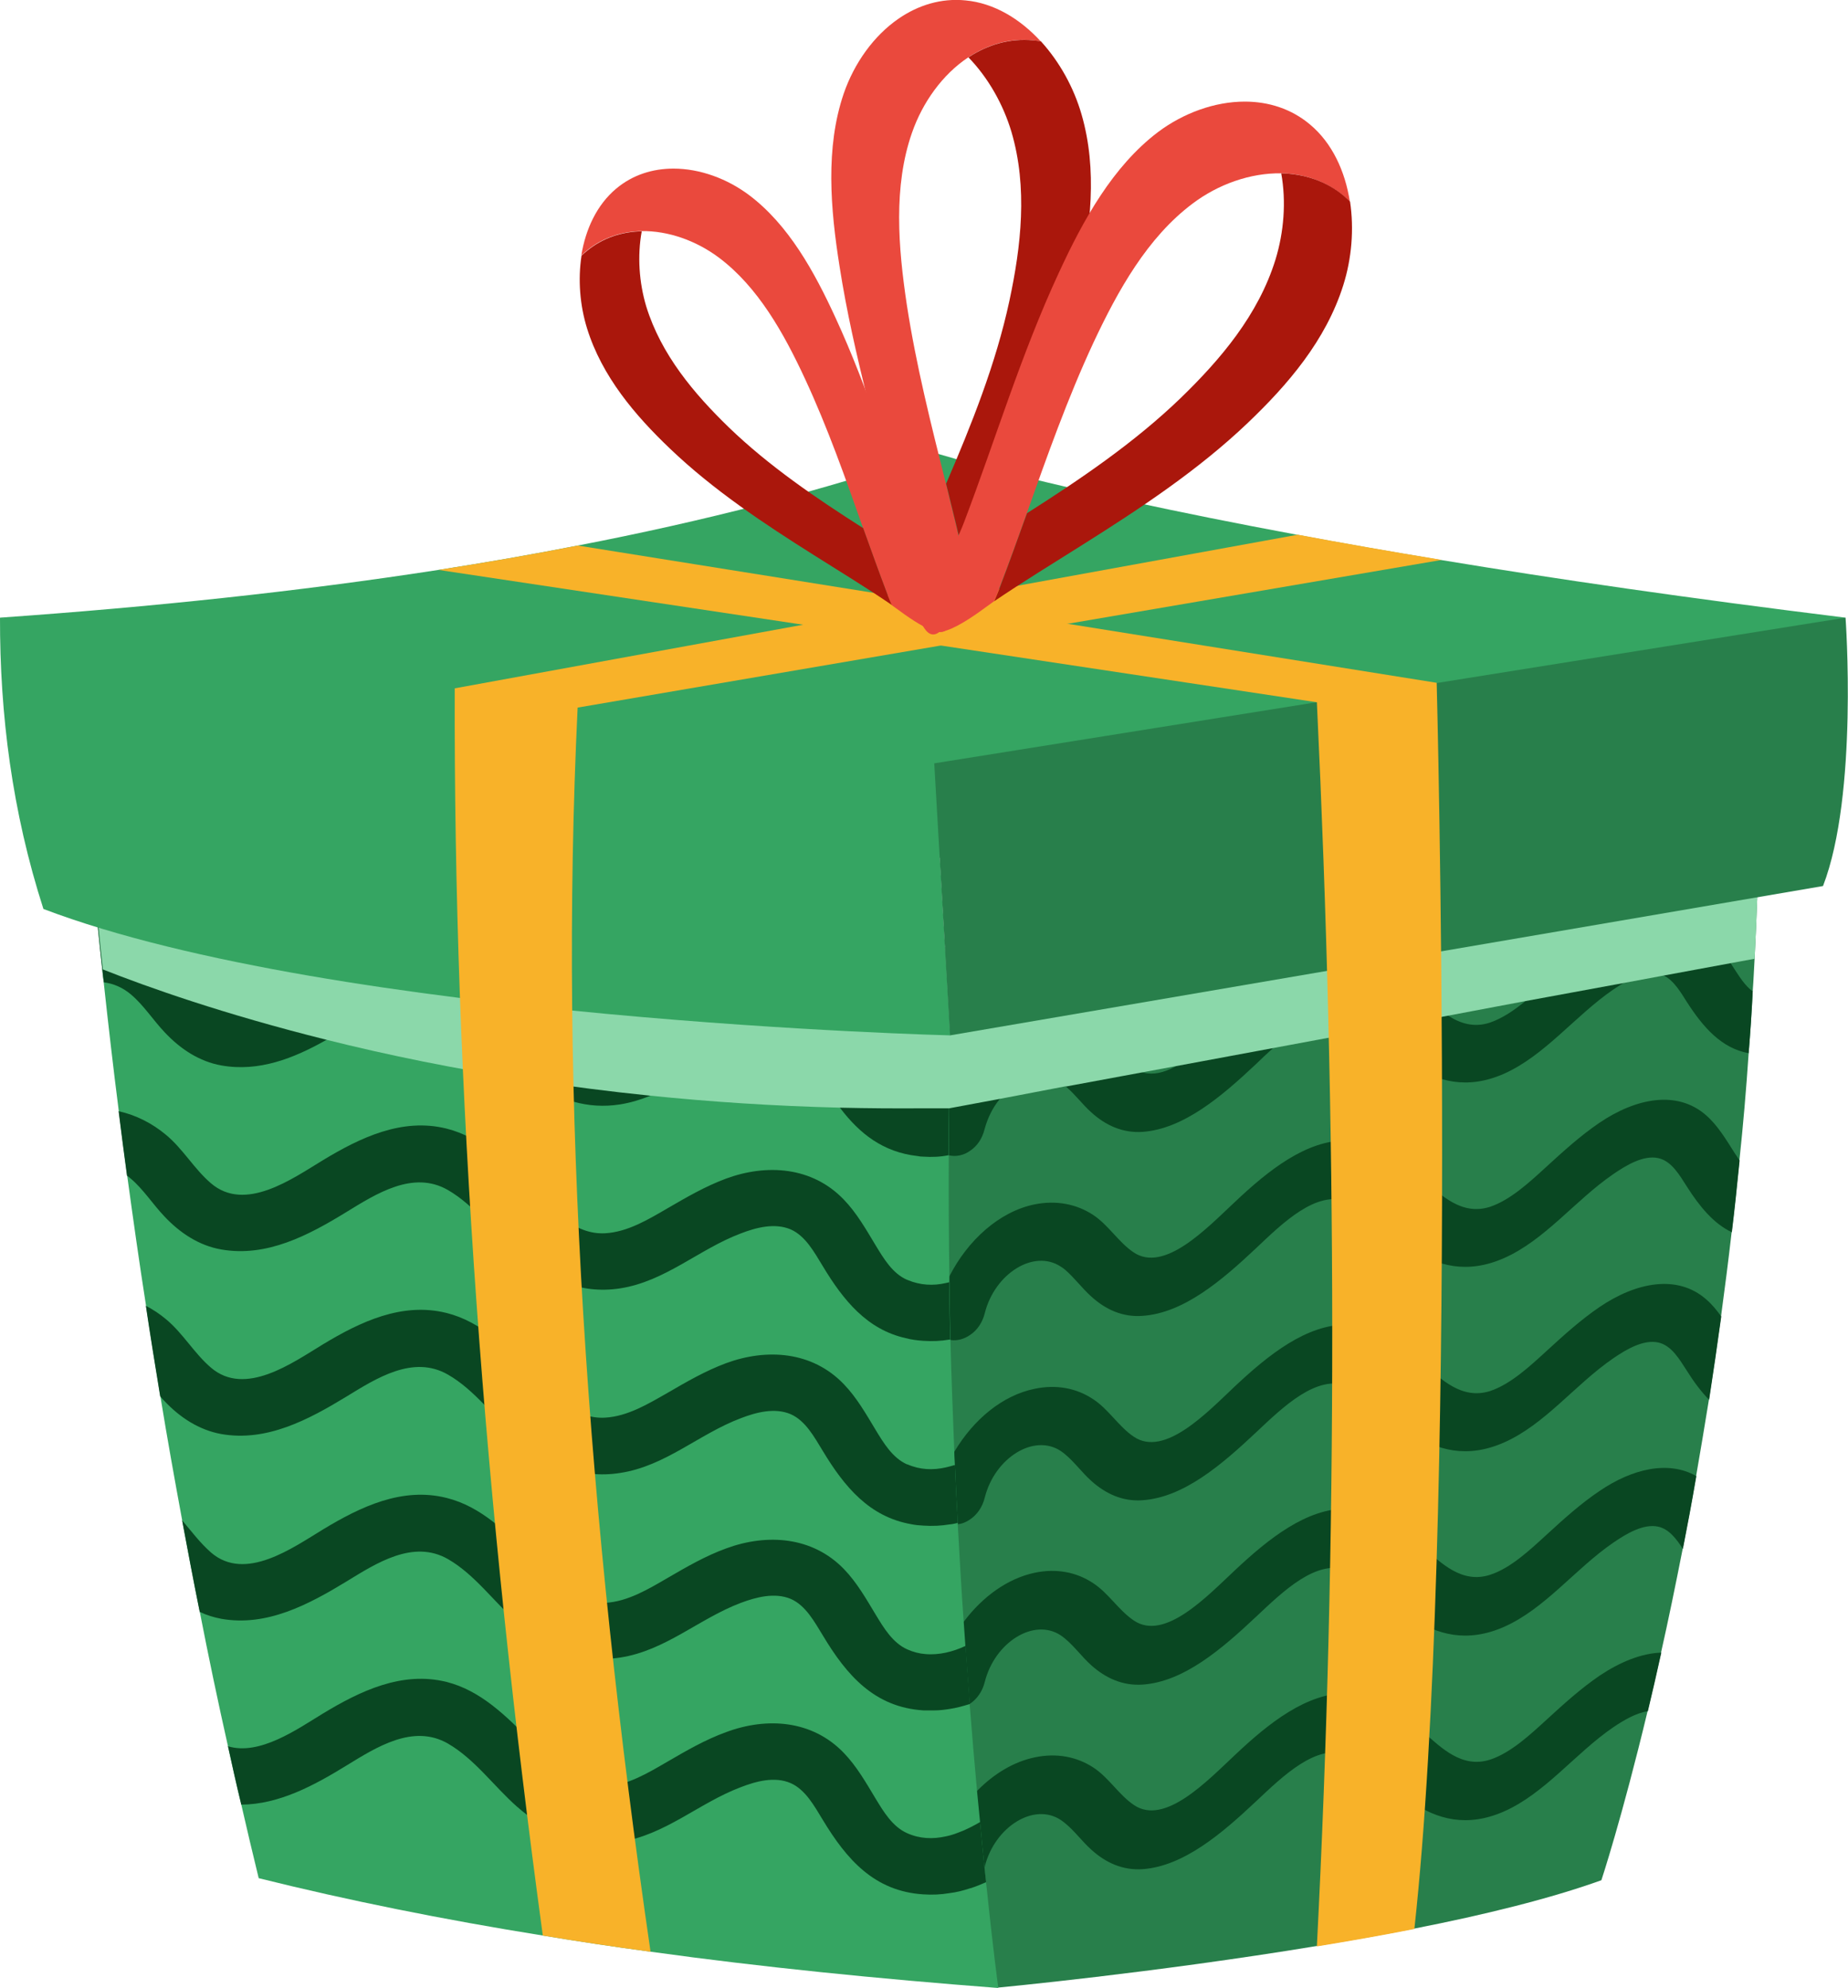 <?xml version="1.0" encoding="UTF-8"?><svg xmlns="http://www.w3.org/2000/svg" width="90.22" height="97.04" viewBox="0 0 90.22 97.04"><g style="isolation:isolate;"><g id="_Слой_2"><g id="_Слой_1-2"><path d="m85.89,39.99c-.03,2.32-.12,4.59-.23,6.81-.03.52-.05,1.04-.09,1.55-.05,1.04-.12,2.06-.2,3.06-.12,1.79-.27,3.53-.45,5.22-.12,1.2-.24,2.37-.38,3.51-.16,1.41-.34,2.79-.52,4.13-.19,1.39-.39,2.74-.59,4.05-.21,1.3-.42,2.55-.63,3.76-.21,1.23-.43,2.4-.65,3.52-.36,1.83-.71,3.53-1.06,5.08-.22,1-.44,1.95-.65,2.83-1.27,5.29-2.26,8.27-2.26,8.27-2.47.89-5.71,1.69-9.13,2.36-1.57.31-3.17.59-4.76.85h0c-8,1.32-15.56,2.03-15.56,2.03,0,0-.59-1.82-1.34-4.88-.2-.81-.41-1.71-.62-2.68-.05-.22-.1-.44-.14-.66-.35-1.6-.7-3.4-1.02-5.34-.15-.89-.29-1.81-.43-2.76-.28-2.01-.52-4.13-.69-6.32-.08-.95-.14-1.92-.18-2.9-.02-.36-.03-.73-.05-1.09-.06-1.76-.07-3.45-.03-5.06.01-.98.05-1.92.09-2.84.1-2.21.28-4.24.49-6.07.08-.81.18-1.58.28-2.31.02-.14.04-.28.05-.41.67-4.66,1.44-7.39,1.44-7.39l39.32-6.33Z" style="fill:#287f4b; stroke-width:0px;"/><path d="m85.57,48.35c-.05,1.04-.12,2.06-.2,3.06-1.32-.24-2.21-1.25-3.01-2.49-.3-.47-.63-1.05-1.13-1.3-.09-.04-.18-.08-.28-.1-.53-.11-1.15.14-1.71.47-.16.1-.33.22-.49.32-1.85,1.27-3.33,3.22-5.34,4.11-1.76.77-3.25.41-4.56-.52-.67-.47-1.26-1.11-1.93-1.62-.34-.26-.71-.49-1.11-.63-1.23-.45-2.53.49-3.68,1.53-.29.26-.56.52-.82.77-1.67,1.57-3.52,3.15-5.52,3.3-.99.07-1.83-.33-2.51-.95-.43-.38-.79-.88-1.23-1.25-.02-.01-.03-.03-.05-.04-.07-.06-.14-.11-.21-.16-.93-.62-2.17-.19-2.99.81-.33.4-.58.9-.73,1.45-.12.49-.38.84-.69,1.05-.32.24-.71.31-1.03.24-.01,0-.03,0-.04,0-.49-.13-.82-.59-.62-1.39.08-.3.17-.59.29-.88.05-.16.12-.32.19-.47.05-.11.11-.23.17-.34.9-1.77,2.45-3.16,4.17-3.51,1.06-.22,2.04-.03,2.85.5.75.49,1.24,1.33,1.98,1.83.16.1.32.18.49.22.48.12.99,0,1.51-.28,1.06-.54,2.13-1.64,2.95-2.4,1.64-1.55,3.49-3.01,5.45-3,1.51.01,2.67.98,3.73,1.9.39.33.79.72,1.25,1.01.58.37,1.24.58,2.01.33.59-.2,1.16-.58,1.7-1.02.36-.3.72-.62,1.06-.93.84-.77,1.67-1.52,2.58-2.14,1.8-1.21,3.8-1.6,5.2-.38.49.43.87,1.01,1.23,1.58.06.1.12.19.18.28.25.38.51.8.87,1.07Z" style="fill:#094722; stroke-width:0px;"/><path d="m84.93,56.64c-.12,1.2-.24,2.37-.38,3.51-.89-.42-1.57-1.25-2.19-2.22-.36-.56-.75-1.26-1.41-1.4-.7-.15-1.52.32-2.2.79-1.85,1.27-3.33,3.22-5.34,4.1-1.76.77-3.25.41-4.56-.51-1.02-.72-1.85-1.82-3.04-2.26-1.54-.57-3.17,1.03-4.5,2.29-1.67,1.57-3.52,3.15-5.52,3.29-.99.08-1.83-.32-2.51-.94-.45-.4-.82-.91-1.27-1.3-.07-.06-.14-.11-.22-.16-1.31-.87-3.22.33-3.71,2.26-.12.49-.39.85-.7,1.06-.31.22-.66.31-.97.26-.01,0-.03,0-.05-.01-.51-.1-.86-.58-.66-1.4.12-.47.28-.92.48-1.35.05-.11.1-.22.16-.33.9-1.78,2.45-3.18,4.17-3.53,1.06-.21,2.04-.02,2.85.51.75.49,1.24,1.33,1.98,1.83,1.51,1.02,3.59-1.19,4.95-2.46,1.64-1.55,3.49-3.02,5.45-3,1.51.01,2.67.98,3.73,1.9.88.77,1.89,1.78,3.27,1.34.99-.33,1.92-1.19,2.76-1.96.84-.77,1.67-1.52,2.58-2.14,1.8-1.22,3.8-1.6,5.2-.38.58.5.99,1.2,1.41,1.86.08.11.15.23.23.35Z" style="fill:#094722; stroke-width:0px;"/><path d="m84.03,64.28c-.19,1.39-.39,2.74-.59,4.05-.39-.4-.75-.88-1.08-1.41-.36-.55-.75-1.25-1.41-1.39-.7-.15-1.52.31-2.2.78-1.85,1.27-3.33,3.23-5.34,4.11-1.76.77-3.25.41-4.56-.51-1.02-.72-1.85-1.82-3.04-2.26-1.54-.57-3.17,1.03-4.5,2.28-1.67,1.57-3.52,3.16-5.52,3.3-.99.08-1.83-.33-2.51-.94-.45-.4-.82-.92-1.28-1.3-.07-.06-.14-.11-.21-.16-1.31-.87-3.22.33-3.71,2.26-.12.5-.4.86-.71,1.07-.18.13-.39.22-.6.24-.13.02-.27.02-.39,0-.51-.1-.89-.57-.68-1.4.12-.47.28-.92.48-1.36.12-.27.26-.54.42-.79.93-1.56,2.34-2.74,3.92-3.06,1.06-.22,2.04-.03,2.85.51.75.49,1.24,1.33,1.98,1.83,1.51,1.02,3.59-1.19,4.95-2.47,1.64-1.54,3.49-3.01,5.45-3,1.51,0,2.67.98,3.73,1.9.88.77,1.89,1.78,3.27,1.34.99-.33,1.92-1.19,2.76-1.96.84-.77,1.67-1.52,2.58-2.14,1.8-1.22,3.8-1.6,5.2-.38.28.24.52.53.74.84Z" style="fill:#094722; stroke-width:0px;"/><path d="m82.81,72.09c-.21,1.23-.43,2.4-.65,3.52-.31-.48-.67-.97-1.21-1.09-.7-.15-1.52.32-2.2.79-1.85,1.27-3.33,3.23-5.34,4.11-1.76.77-3.25.41-4.56-.51-1.02-.72-1.85-1.82-3.04-2.26-1.54-.57-3.17,1.03-4.5,2.28-1.67,1.57-3.52,3.16-5.52,3.3-.99.07-1.83-.33-2.51-.94-.45-.4-.82-.92-1.28-1.3-.07-.06-.14-.11-.21-.16-1.31-.87-3.22.33-3.71,2.26-.12.49-.39.84-.7,1.06,0,0-.01.01-.03.01-.32.22-.67.29-.98.23-.51-.1-.88-.57-.67-1.4.12-.47.28-.92.48-1.36.24-.53.53-1.02.88-1.48.91-1.21,2.13-2.1,3.46-2.38,1.06-.22,2.04-.03,2.85.51.75.49,1.24,1.32,1.98,1.82,1.51,1.03,3.59-1.19,4.95-2.46,1.64-1.54,3.49-3.01,5.45-3,1.51,0,2.67.98,3.73,1.89.88.77,1.89,1.79,3.27,1.34.99-.32,1.92-1.19,2.76-1.96.84-.77,1.67-1.52,2.58-2.13,1.6-1.09,3.36-1.5,4.72-.73Z" style="fill:#094722; stroke-width:0px;"/><path d="m81.1,80.7c-.22,1-.44,1.95-.65,2.83-.57.08-1.18.44-1.7.79-1.85,1.27-3.33,3.23-5.34,4.11-1.76.77-3.25.41-4.56-.52-1.02-.72-1.85-1.81-3.04-2.26-1.54-.56-3.17,1.04-4.5,2.29-1.67,1.57-3.52,3.15-5.52,3.3-.99.07-1.83-.33-2.51-.95-.45-.4-.82-.92-1.28-1.29-.07-.06-.14-.11-.21-.16-1.31-.87-3.22.33-3.71,2.26,0,0,0,.01,0,.02-.12.47-.38.81-.67,1.02,0,0,0,0-.01,0-.32.24-.71.31-1.03.24-.51-.1-.86-.58-.66-1.4.12-.47.28-.92.48-1.35.13-.29.28-.57.45-.84.31-.52.67-.99,1.08-1.39.81-.82,1.78-1.41,2.81-1.62,1.06-.22,2.04-.03,2.85.5.75.49,1.24,1.33,1.98,1.83,1.51,1.02,3.59-1.19,4.95-2.46,1.64-1.55,3.49-3.01,5.45-3,1.51.01,2.67.98,3.73,1.9.88.77,1.89,1.79,3.27,1.34.99-.33,1.92-1.19,2.76-1.96.84-.77,1.67-1.52,2.58-2.14.99-.66,2.03-1.09,3.01-1.12Z" style="fill:#094722; stroke-width:0px;"/><path d="m48.73,97.04c-5.87-.45-11.55-1.02-16.97-1.77h0c-1.78-.24-3.53-.5-5.26-.79-4.86-.78-9.49-1.71-13.87-2.8-.29-1.2-.58-2.4-.85-3.59-.23-.95-.44-1.89-.65-2.85-.49-2.18-.95-4.37-1.38-6.58-.3-1.48-.58-2.97-.86-4.47-.37-2-.73-4.01-1.06-6.03h0c-.24-1.47-.48-2.94-.7-4.42-.33-2.1-.63-4.23-.92-6.35-.14-1.04-.28-2.1-.41-3.15-.27-2.1-.51-4.2-.74-6.32-.03-.2-.05-.4-.07-.59-.08-.74-.16-1.48-.23-2.21-.18-1.71-.34-3.42-.49-5.13l42.3,6.33c-.12,2.33-.19,4.66-.23,6.98,0,.1,0,.2,0,.3,0,.17,0,.34,0,.51-.01.76-.02,1.52-.02,2.28h0c-.01,2.01,0,3.99.03,5.93,0,.1,0,.19,0,.29.01.94.03,1.87.05,2.79v.02c.05,1.86.12,3.68.19,5.45,0,.22.02.45.03.67.04.95.09,1.89.14,2.81,0,.02,0,.05,0,.08.09,1.65.18,3.24.29,4.76.03.39.05.77.08,1.15.07.98.14,1.94.21,2.85h0c.12,1.53.24,2.94.36,4.25.05.53.1,1.04.15,1.53.07.77.14,1.5.21,2.18.03.25.05.5.08.74.34,3.27.6,5.17.6,5.17Z" style="fill:#35a562; stroke-width:0px;"/><path d="m46.33,53.6c0,.17,0,.34,0,.51-.01.76-.02,1.52-.02,2.28h0c-.4.08-.81.1-1.23.07-.1,0-.19-.01-.29-.03-1.68-.19-2.82-1.09-3.77-2.34-.31-.4-.59-.83-.86-1.28-.4-.65-.83-1.46-1.56-1.78-.78-.34-1.69-.09-2.44.2-1.58.59-2.92,1.67-4.47,2.28-.45.18-.92.32-1.42.4-1.61.25-3.01-.23-4.26-1.12-.27-.19-.52-.39-.77-.61-1.13-1-2.05-2.31-3.36-3.07-1.7-.98-3.5.18-4.97,1.08-.33.2-.66.4-1.01.59-1.56.88-3.26,1.55-5.08,1.23-1.09-.19-2.02-.81-2.78-1.62-.57-.6-1.02-1.32-1.65-1.85-.4-.34-.86-.53-1.32-.59-.03-.2-.05-.4-.07-.59-.08-.74-.16-1.48-.23-2.21.07,0,.14,0,.21,0,1.16.07,2.24.52,3.15,1.27.83.7,1.37,1.66,2.19,2.37,1.67,1.43,3.97-.23,5.47-1.14,1.82-1.1,3.86-2.08,6.03-1.54,1.68.42,2.95,1.7,4.13,2.9.98,1,2.09,2.29,3.61,2.21,1.1-.06,2.12-.68,3.05-1.22.93-.54,1.84-1.07,2.86-1.44,1.99-.74,4.2-.59,5.74,1.01.63.65,1.09,1.46,1.56,2.24.39.64.82,1.36,1.53,1.68.28.13.57.2.85.23.35.03.69,0,1.04-.07.05-.01.11-.03.16-.04Z" style="fill:#094722; stroke-width:0px;"/><path d="m46.39,65.39s-.03.01-.04,0h0c-.41.07-.84.09-1.27.06-.31-.02-.6-.06-.86-.13-1.88-.42-3.04-1.83-4.06-3.53-.4-.65-.83-1.46-1.56-1.78-.78-.33-1.69-.09-2.44.2-2.04.77-3.68,2.34-5.89,2.68-1.95.3-3.59-.47-5.04-1.73-1.13-1-2.05-2.31-3.36-3.07-1.7-.98-3.5.18-4.97,1.08-1.84,1.13-3.88,2.21-6.1,1.82-1.09-.19-2.02-.81-2.78-1.62-.57-.6-1.02-1.32-1.65-1.85-.05-.05-.11-.09-.17-.13-.14-1.04-.28-2.1-.41-3.15.85.19,1.64.59,2.32,1.16.83.69,1.37,1.66,2.19,2.36,1.67,1.43,3.97-.22,5.47-1.13,1.82-1.1,3.86-2.08,6.03-1.54,1.68.42,2.95,1.69,4.13,2.9.98,1,2.09,2.29,3.61,2.21,1.1-.06,2.12-.68,3.05-1.22.93-.54,1.84-1.07,2.86-1.45,1.99-.73,4.2-.58,5.74,1.02.63.65,1.09,1.46,1.56,2.24.39.64.82,1.37,1.53,1.68,0,0,.02,0,.03.01.62.26,1.25.29,1.86.15.06-.01.12-.03.17-.04.01.94.03,1.87.05,2.79Z" style="fill:#094722; stroke-width:0px;"/><path d="m46.75,74.34c-.13.03-.25.06-.38.07-.42.07-.85.09-1.29.06-.21-.01-.41-.03-.6-.07-2.03-.36-3.25-1.81-4.32-3.59-.4-.65-.83-1.46-1.56-1.78-.78-.33-1.69-.09-2.44.2-2.04.77-3.68,2.34-5.89,2.67-1.95.31-3.59-.46-5.04-1.73-1.13-1-2.05-2.32-3.36-3.07-1.7-.98-3.5.18-4.97,1.08-1.84,1.12-3.88,2.21-6.1,1.82-1.09-.2-2.02-.81-2.78-1.62-.07-.07-.14-.15-.2-.22h0c-.24-1.47-.48-2.94-.7-4.42.35.18.68.4.99.66.83.69,1.37,1.66,2.19,2.36,1.67,1.43,3.97-.23,5.47-1.14,1.82-1.1,3.86-2.07,6.03-1.53,1.68.42,2.95,1.69,4.13,2.9.98,1.01,2.09,2.3,3.61,2.21,1.1-.06,2.12-.68,3.05-1.21.93-.54,1.84-1.07,2.86-1.45,1.99-.73,4.2-.58,5.74,1.02.63.65,1.09,1.46,1.56,2.24.39.64.82,1.36,1.53,1.68,0,0,.01,0,.02,0,.62.27,1.25.29,1.87.15.15-.03.3-.08.45-.12.04.95.09,1.89.14,2.81Z" style="fill:#094722; stroke-width:0px;"/><path d="m47.34,83.18c-.32.1-.64.19-.98.24h0c-.25.04-.5.07-.75.07-.17,0-.34,0-.52,0-2.4-.15-3.75-1.71-4.92-3.66-.4-.65-.83-1.46-1.56-1.78-.78-.33-1.69-.09-2.44.19-2.04.77-3.68,2.33-5.89,2.67-1.95.3-3.59-.46-5.04-1.73-1.13-.99-2.05-2.31-3.36-3.07-1.7-.98-3.5.19-4.97,1.09-1.84,1.12-3.88,2.21-6.1,1.82-.37-.07-.73-.18-1.06-.34-.3-1.48-.58-2.97-.86-4.47.46.54.88,1.11,1.42,1.58,1.67,1.43,3.97-.23,5.47-1.14,1.82-1.1,3.86-2.08,6.03-1.53,1.68.42,2.95,1.69,4.13,2.9.98,1.01,2.09,2.3,3.61,2.22,1.1-.06,2.12-.68,3.05-1.22.93-.54,1.84-1.07,2.86-1.44,1.99-.73,4.2-.58,5.74,1.01.63.65,1.09,1.46,1.56,2.24.39.64.82,1.36,1.53,1.68.29.13.6.21.89.23.34.03.67,0,1-.07.32-.07.64-.18.96-.33.07.98.14,1.94.21,2.85Z" style="fill:#094722; stroke-width:0px;"/><path d="m48.13,91.88c-.25.11-.49.21-.75.29,0,0,0,0-.01,0-.33.11-.67.2-1.02.24h0c-.41.07-.84.09-1.27.06-2.4-.15-3.75-1.71-4.92-3.65-.4-.65-.83-1.46-1.56-1.78-.78-.34-1.69-.09-2.44.2-2.04.77-3.68,2.33-5.89,2.67-1.95.3-3.59-.46-5.04-1.73-1.13-1-2.05-2.31-3.36-3.07-1.7-.98-3.5.18-4.97,1.08-1.56.96-3.28,1.89-5.12,1.9-.23-.95-.44-1.89-.65-2.85,1.54.47,3.38-.83,4.64-1.6,1.82-1.1,3.86-2.08,6.03-1.54,1.68.42,2.95,1.7,4.13,2.9.98,1,2.09,2.29,3.61,2.21,1.1-.06,2.12-.68,3.05-1.22.93-.54,1.84-1.07,2.86-1.44,1.99-.74,4.2-.59,5.74,1.01.63.65,1.09,1.46,1.56,2.24.39.64.82,1.36,1.53,1.68.62.28,1.26.3,1.89.16.2-.04.4-.1.6-.18.37-.13.73-.32,1.08-.52.07.77.14,1.5.21,2.18.03.25.05.5.08.74Z" style="fill:#094722; stroke-width:0px;"/><path d="m85.89,39.99c-.03,2.32-.12,4.59-.23,6.81l-1.14.21-3.3.61-1.99.37s0,0,0,0l-4.78.88h0s-3.71.7-3.71.7h0l-3.8.7-4.79.89-4.79.89-1.51.28h0l-3.78.7h-.07s-3.19.61-3.19.61l-2.47.46h0c-.12,0-.23,0-.34,0-.3,0-.6,0-.9,0-1.38.01-2.73,0-4.05-.03-3.29-.08-6.41-.29-9.33-.59-1.98-.2-3.88-.45-5.68-.72-3.79-.57-7.17-1.27-10.12-2.01-4.97-1.24-8.68-2.55-10.9-3.43-.08-.74-.16-1.48-.23-2.21-.18-1.71-.34-3.42-.49-5.13l42.3,6.33,39.32-6.33Z" style="fill:#8bd8aa; mix-blend-mode:multiply; stroke-width:0px;"/><path d="m90.11,30.15l-20.01,5.43-5.81,1.57-17.88,4.85-18.05-4.6-6.01-1.54L0,30.15c7.39-.52,14.55-1.27,21.4-2.33h0c2.3-.36,4.56-.75,6.8-1.19h0c6.12-1.18,11.95-2.67,17.42-4.53,0,0,5.52,1.74,17.74,4.01h0c2.14.4,4.47.81,7.02,1.23,5.55.92,12.1,1.87,19.71,2.81Z" style="fill:#35a562; stroke-width:0px;"/><path d="m2.12,44.37C.59,39.62-.01,34.88,0,30.15l45.62,7.11.77,13.28s-29.97-.74-44.27-6.17Z" style="fill:#35a562; stroke-width:0px;"/><path d="m45.62,37.26l44.48-7.11s.63,8.62-1.1,13.1l-42.62,7.29-.77-13.28Z" style="fill:#287f4b; stroke-width:0px;"/><path d="m70.39,27.33l-18.27,3.12h0l-6.19,1.06h0l-17.73,3.03c-.92,19.21.47,39.55,3.56,60.73h0c-1.78-.24-3.53-.5-5.26-.79-2.84-20.88-4.36-41.2-4.3-60.88l17.03-3.11h0l6.17-1.12,17.96-3.27h0c2.14.4,4.47.81,7.02,1.23Z" style="fill:#f8b229; stroke-width:0px;"/><path d="m70.14,33.34s1.07,41.09-1.09,60.82c-1.57.31-3.17.59-4.76.85,1.02-19.87.98-40.13,0-60.73l-18.36-2.77h0l-6.69-1.01h0l-17.83-2.68h0c2.3-.36,4.56-.75,6.8-1.19h0l17.2,2.75,6.72,1.07h0l18.01,2.88Z" style="fill:#f8b229; stroke-width:0px;"/><path d="m45.65,28.01c-.3-.66-.63-1.31-.84-1.87-1.33-3.52-2.41-7.14-4.02-10.63-1.04-2.26-2.29-4.53-4.21-5.98-1.08-.81-2.41-1.3-3.7-1.3-1.01,0-1.99.3-2.8.98-.94.79-1.49,1.97-1.7,3.26.08-.08.16-.15.25-.22.78-.65,1.72-.95,2.69-.97,1.31-.02,2.67.47,3.77,1.29,1.91,1.43,3.17,3.68,4.21,5.92,1.11,2.39,1.97,4.84,2.83,7.27.39,1.09.78,2.17,1.19,3.25.06.17.14.34.22.53.02.01.03.02.05.04.34.22,2.74,2.18,2.72.76,0-.73-.31-1.55-.67-2.34Z" style="fill:#ea493d; stroke-width:0px;"/><path d="m43.55,29.54c-1.24-.85-2.53-1.63-3.81-2.44-2.43-1.53-4.92-3.18-7.03-5.2-1.7-1.62-3.32-3.52-4.05-5.87-.35-1.13-.45-2.38-.27-3.55.08-.08.16-.15.25-.22.78-.65,1.72-.95,2.69-.97-.22,1.2-.13,2.5.22,3.67.73,2.36,2.34,4.26,4.03,5.9,1.97,1.9,4.27,3.46,6.56,4.92.39,1.09.78,2.17,1.19,3.25.06.17.14.34.22.53Z" style="fill:#aa170c; stroke-width:0px;"/><path d="m45.12,30.66c.88,1.34,1.91-2.06,2.08-2.49,0-.02.02-.04.02-.07-.03-.23-.07-.44-.12-.64-.29-1.29-.6-2.56-.92-3.85-.72-2.87-1.45-5.75-1.91-8.74-.42-2.8-.66-5.77.25-8.38.52-1.5,1.5-2.86,2.75-3.69.94-.62,2.02-.95,3.16-.83.12.01.25.03.38.05-1.01-1.1-2.28-1.87-3.67-2-1.19-.12-2.31.23-3.27.89-1.22.84-2.17,2.18-2.68,3.66-.9,2.64-.65,5.62-.2,8.45.68,4.36,1.95,8.5,2.91,12.69.16.67.25,1.49.38,2.31.16.98.38,1.95.84,2.64Z" style="fill:#ea493d; stroke-width:0px;"/><path d="m47.23,28.1c.64-1.61,1.36-3.19,2.06-4.79,1.33-3.03,2.65-6.22,3.37-9.51.58-2.65.93-5.5.14-8.22-.38-1.31-1.07-2.56-1.98-3.56-.12-.02-.25-.04-.38-.05-1.14-.11-2.22.21-3.16.83.97,1,1.7,2.3,2.1,3.64.8,2.72.47,5.58-.1,8.24-.66,3.08-1.86,6.07-3.09,8.93.32,1.28.63,2.56.92,3.85.05.2.09.41.12.64Z" style="fill:#aa170c; stroke-width:0px;"/><path d="m45.36,30.27c-.02,1.61,2.72-.62,3.1-.87.02-.01.04-.03.06-.04.1-.21.18-.41.25-.6.47-1.23.92-2.46,1.36-3.71.99-2.78,1.98-5.59,3.25-8.32,1.2-2.56,2.64-5.14,4.84-6.79,1.26-.95,2.82-1.5,4.32-1.48,1.12.02,2.19.37,3.08,1.12.1.08.19.17.28.26-.23-1.48-.86-2.85-1.93-3.75-.92-.78-2.04-1.13-3.2-1.13-1.47,0-3,.56-4.24,1.49-2.2,1.67-3.64,4.27-4.84,6.87-1.85,3.99-3.09,8.14-4.62,12.16-.24.64-.62,1.38-.96,2.13-.41.9-.76,1.83-.77,2.66Z" style="fill:#ea493d; stroke-width:0px;"/><path d="m48.52,29.36c1.42-.96,2.89-1.86,4.35-2.78,2.78-1.75,5.63-3.63,8.05-5.94,1.95-1.86,3.81-4.02,4.66-6.72.41-1.3.53-2.73.33-4.08-.09-.09-.19-.18-.28-.26-.88-.75-1.96-1.09-3.08-1.12.25,1.38.13,2.87-.28,4.21-.84,2.71-2.69,4.88-4.63,6.76-2.25,2.17-4.89,3.96-7.5,5.62-.45,1.25-.89,2.48-1.36,3.71-.07.19-.16.39-.25.6Z" style="fill:#aa170c; stroke-width:0px;"/></g></g></g></svg>